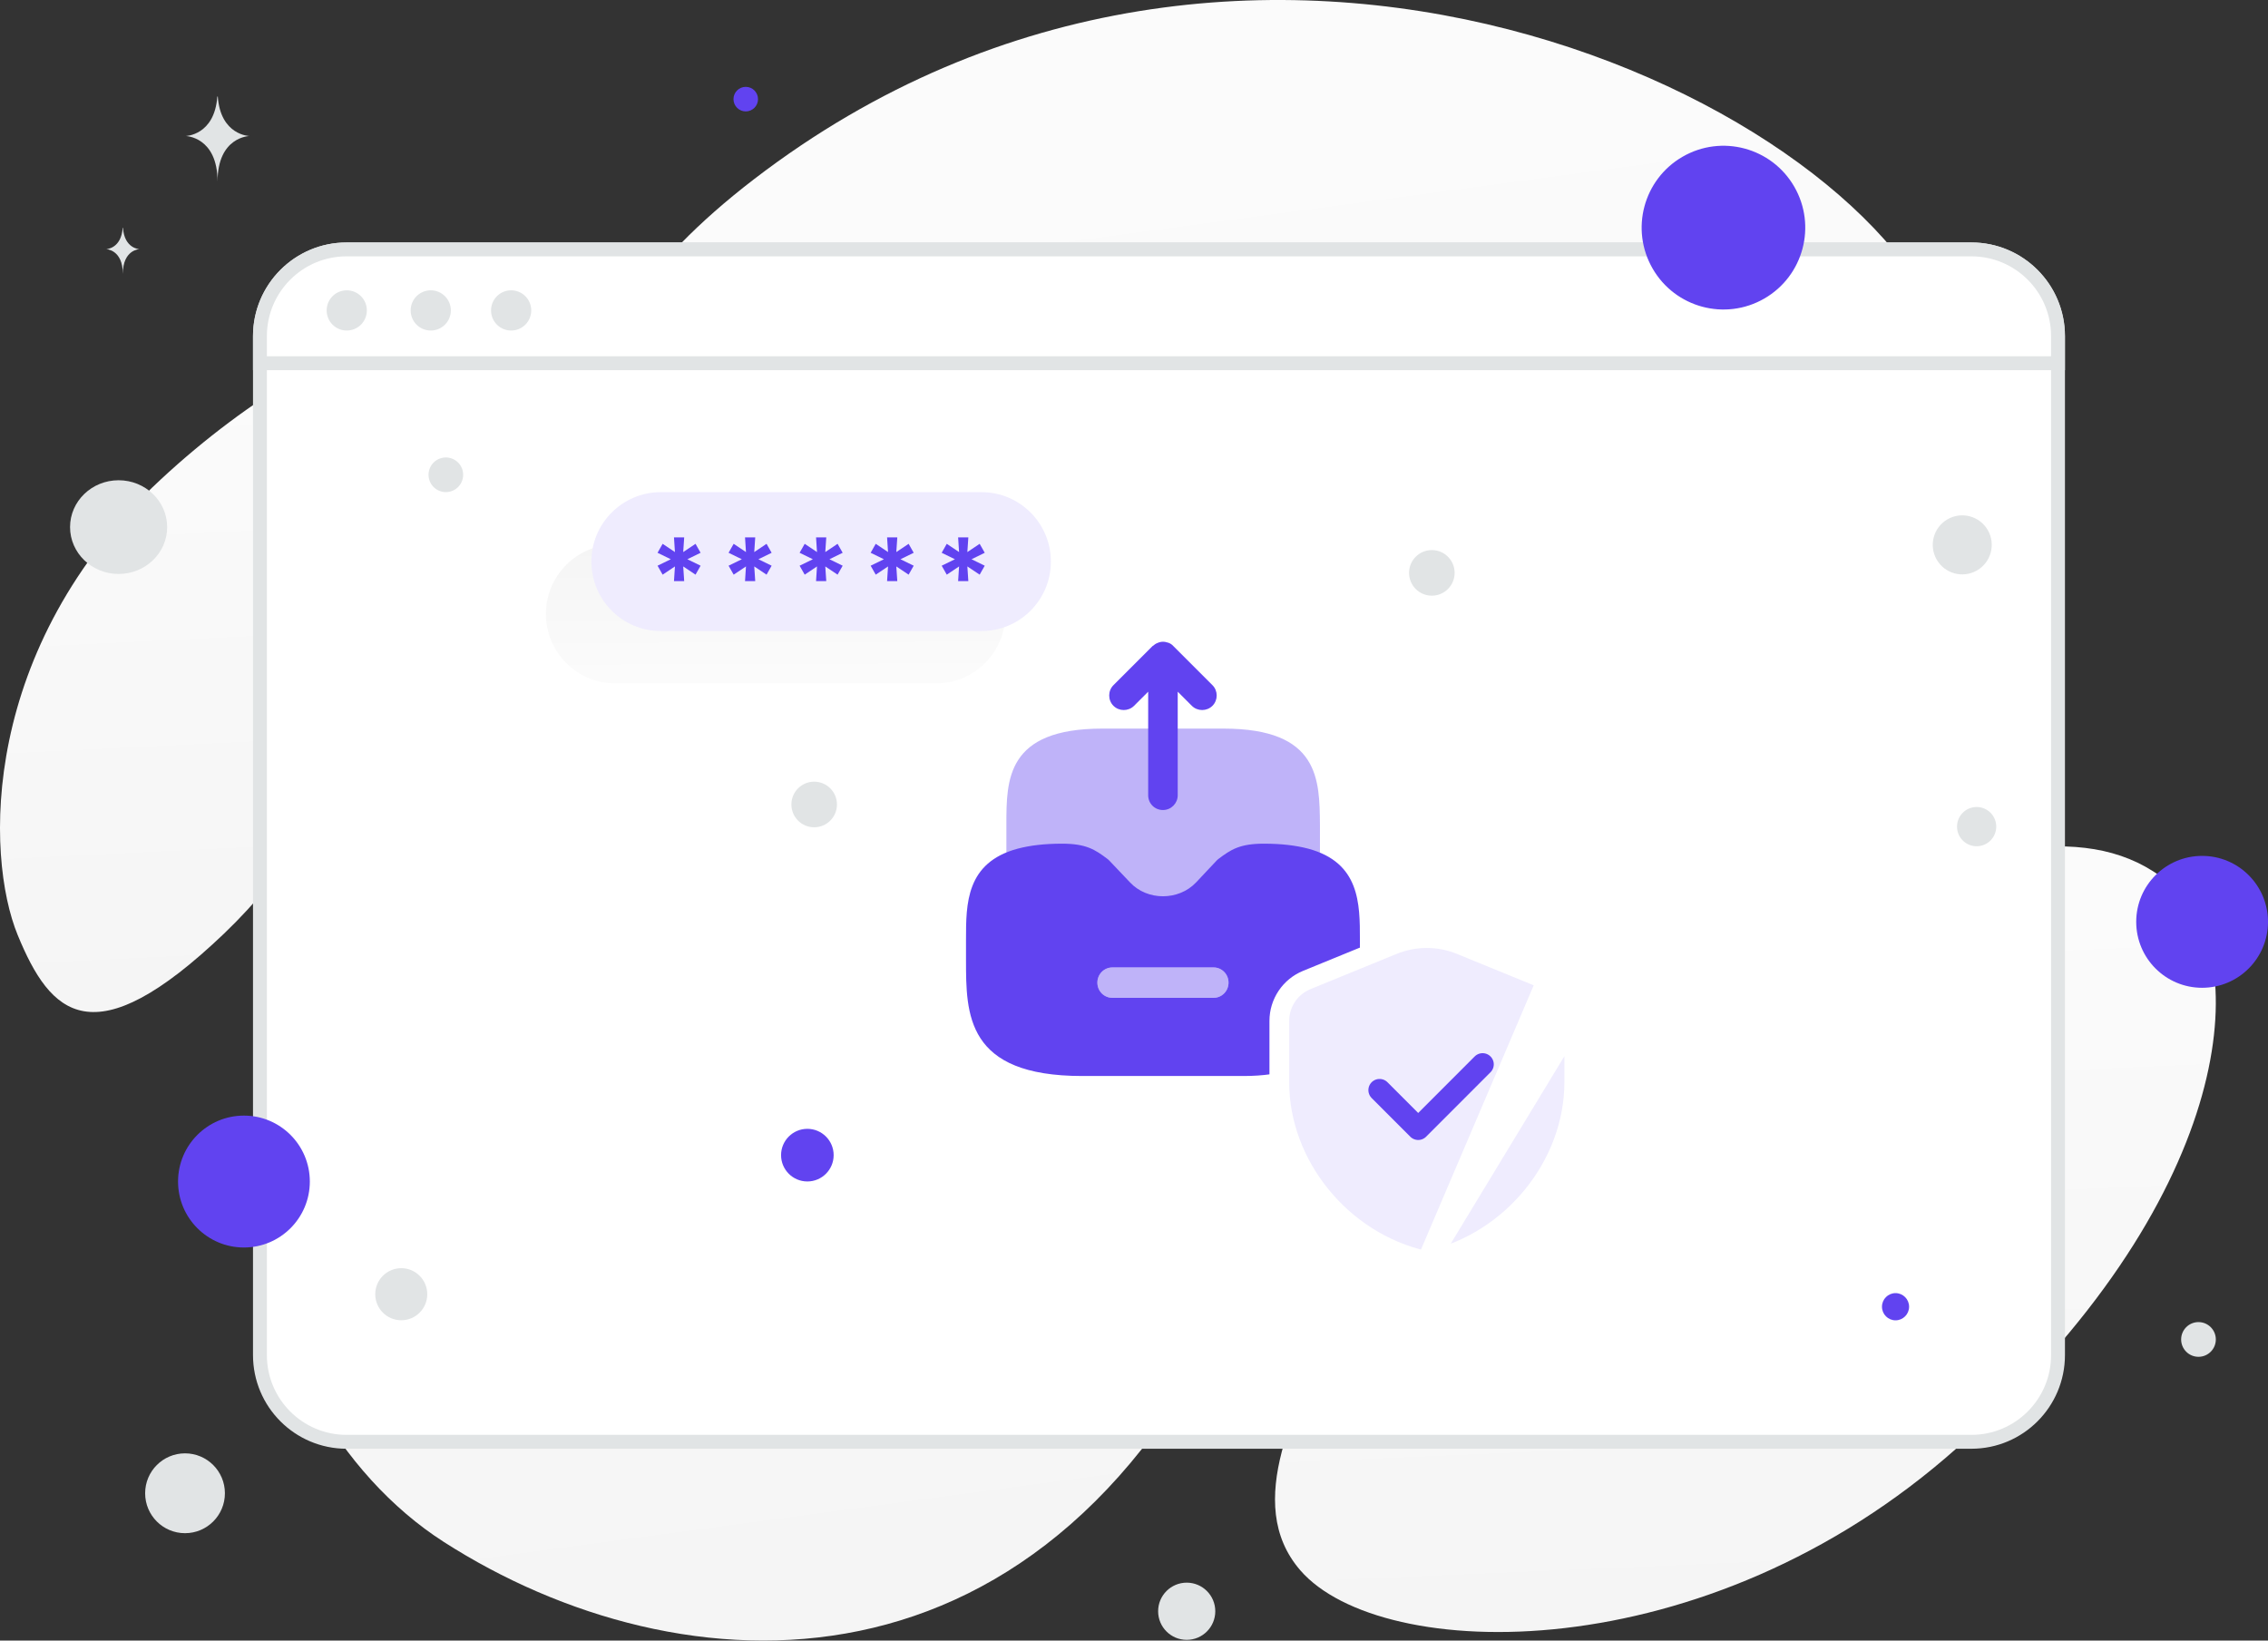 <svg width="235" height="170" viewBox="0 0 235 170" fill="none" xmlns="http://www.w3.org/2000/svg">
<rect x="0" y="0" width="235" height="170" fill="#333333" stroke="none"/>
<path d="M201.621 35.365C194.125 10.873 129.332 -20.738 78.142 18.558C54.335 36.836 61.725 49.952 48.017 75.847C39.846 91.28 25.374 105.996 26.34 123.715C27.172 139.01 35.167 152.843 45.983 159.779C70.308 175.378 108.847 178.025 128.995 131.982C149.142 85.94 220.948 98.534 201.621 35.365Z" fill="url(#paint0_linear_5102_17976)"/>
<path d="M226.008 92.672C218.691 85.157 207.526 86.849 190.609 93.188C177.886 97.957 166.238 102.132 155.084 112.764C147.276 120.202 141.844 128.889 138.316 136.858C134.492 145.491 128.671 155.734 134.742 162.732C143.084 172.344 176.702 173.306 202.85 149.974C231.573 124.337 233.163 100.015 226.008 92.672Z" fill="url(#paint1_linear_5102_17976)"/>
<path d="M50.843 44.566C43.634 63.807 36.419 84.137 23.22 96.737C9.608 109.738 5.228 105.15 1.836 96.899C-1.556 88.647 -2.057 67.076 16.622 49.715C35.306 32.35 57.587 26.559 50.843 44.566Z" fill="url(#paint2_linear_5102_17976)"/>
<path d="M204.265 149.405H35.911C30.954 149.405 26.934 145.381 26.934 140.418V34.83C26.934 29.868 30.954 25.844 35.911 25.844H204.265C209.222 25.844 213.242 29.868 213.242 34.83V140.418C213.242 145.381 209.222 149.405 204.265 149.405Z" fill="white" stroke="#E1E4E5" stroke-width="1.438"/>
<path d="M69.486 68.093C72.567 69.941 76.987 68.233 76.987 68.233C76.987 68.233 76.409 63.528 73.326 61.682C70.245 59.834 65.827 61.54 65.827 61.54C65.827 61.54 66.405 66.245 69.486 68.093Z" fill="url(#paint3_linear_5102_17976)"/>
<path d="M196.407 133.997C195.631 133.997 195.002 134.628 195.002 135.407C195.002 136.186 195.631 136.817 196.407 136.817C197.182 136.817 197.812 136.186 197.812 135.407C197.812 134.628 197.182 133.997 196.407 133.997Z" fill="#6143F0"/>
<path d="M83.655 122.427C82.15 122.427 80.931 121.206 80.931 119.7C80.931 118.194 82.15 116.974 83.655 116.974C85.159 116.974 86.379 118.194 86.379 119.7C86.379 121.206 85.159 122.427 83.655 122.427Z" fill="#6143F0"/>
<path d="M77.271 11.545C76.569 11.545 76 10.975 76 10.273C76 9.57 76.569 9 77.271 9C77.974 9 78.543 9.57 78.543 10.273C78.543 10.975 77.974 11.545 77.271 11.545Z" fill="#6143F0"/>
<path d="M78.677 55.391C77.775 55.391 77.043 54.659 77.043 53.755C77.043 52.852 77.775 52.119 78.677 52.119C79.58 52.119 80.311 52.852 80.311 53.755C80.311 54.659 79.58 55.391 78.677 55.391Z" fill="#E1E4E5"/>
<path d="M84.361 85.726C83.057 85.726 82 84.668 82 83.363C82 82.058 83.057 81 84.361 81C85.665 81 86.722 82.058 86.722 83.363C86.722 84.668 85.665 85.726 84.361 85.726Z" fill="#E1E4E5"/>
<path d="M148.361 61.726C147.057 61.726 146 60.668 146 59.363C146 58.058 147.057 57 148.361 57C149.665 57 150.722 58.058 150.722 59.363C150.722 60.668 149.665 61.726 148.361 61.726Z" fill="#E1E4E5"/>
<path d="M227.797 140.597C226.805 140.597 226 139.792 226 138.798C226 137.805 226.805 137 227.797 137C228.789 137 229.594 137.805 229.594 138.798C229.594 139.792 228.789 140.597 227.797 140.597Z" fill="#E1E4E5"/>
<path d="M122.961 169.927C121.326 169.927 120 168.601 120 166.964C120 165.327 121.326 164 122.961 164C124.596 164 125.922 165.327 125.922 166.964C125.922 168.601 124.596 169.927 122.961 169.927Z" fill="#E1E4E5"/>
<path d="M47.93 48.734C48.186 49.692 47.618 50.677 46.662 50.933C45.705 51.19 44.721 50.621 44.464 49.663C44.208 48.706 44.776 47.721 45.733 47.465C46.69 47.208 47.673 47.776 47.93 48.734Z" fill="#E1E4E5"/>
<path d="M92.209 57.919C90.891 57.919 89.823 56.849 89.823 55.53C89.823 54.211 90.891 53.142 92.209 53.142C93.527 53.142 94.596 54.211 94.596 55.53C94.596 56.849 93.527 57.919 92.209 57.919Z" fill="#E1E4E5"/>
<path d="M22.518 10H22.566C22.85 14.033 25.846 14.095 25.846 14.095C25.846 14.095 22.542 14.16 22.542 18.82C22.542 14.16 19.238 14.095 19.238 14.095C19.238 14.095 22.233 14.033 22.518 10ZM12.715 23.595H12.74C12.888 25.785 14.455 25.818 14.455 25.818C14.455 25.818 12.728 25.853 12.728 28.383C12.728 25.853 11 25.818 11 25.818C11 25.818 12.566 25.785 12.715 23.595Z" fill="#E1E4E5"/>
<path d="M96.985 56.425H63.753C59.783 56.425 56.565 59.647 56.565 63.621C56.565 67.595 59.783 70.816 63.753 70.816H96.985C100.955 70.816 104.173 67.595 104.173 63.621C104.173 59.647 100.955 56.425 96.985 56.425Z" fill="url(#paint4_linear_5102_17976)"/>
<path d="M101.699 50.999H68.467C64.497 50.999 61.278 54.221 61.278 58.194C61.278 62.169 64.497 65.39 68.467 65.39H101.699C105.669 65.39 108.887 62.169 108.887 58.194C108.887 54.221 105.669 50.999 101.699 50.999Z" fill="#EFECFE"/>
<path d="M69.835 60.219H70.893L70.791 58.695L72.066 59.549L72.593 58.62L71.224 57.951L72.593 57.281L72.066 56.352L70.791 57.207L70.893 55.683H69.835L69.934 57.207L68.659 56.352L68.132 57.281L69.505 57.951L68.132 58.62L68.659 59.549L69.934 58.695L69.835 60.219ZM77.196 60.219H78.254L78.151 58.695L79.426 59.549L79.953 58.62L78.584 57.951L79.953 57.281L79.426 56.352L78.151 57.207L78.254 55.683H77.196L77.294 57.207L76.019 56.352L75.492 57.281L76.865 57.951L75.492 58.62L76.019 59.549L77.294 58.695L77.196 60.219ZM84.556 60.219H85.614L85.512 58.695L86.786 59.549L87.314 58.62L85.944 57.951L87.314 57.281L86.786 56.352L85.512 57.207L85.614 55.683H84.556L84.654 57.207L83.38 56.352L82.853 57.281L84.225 57.951L82.853 58.62L83.38 59.549L84.654 58.695L84.556 60.219ZM91.916 60.219H92.974L92.872 58.695L94.147 59.549L94.674 58.62L93.305 57.951L94.674 57.281L94.147 56.352L92.872 57.207L92.974 55.683H91.916L92.015 57.207L90.74 56.352L90.213 57.281L91.586 57.951L90.213 58.62L90.74 59.549L92.015 58.695L91.916 60.219ZM99.276 60.219H100.335L100.233 58.695L101.507 59.549L102.034 58.62L100.665 57.951L102.034 57.281L101.507 56.352L100.233 57.207L100.335 55.683H99.276L99.375 57.207L98.1 56.352L97.573 57.281L98.946 57.951L97.573 58.62L98.1 59.549L99.375 58.695L99.276 60.219Z" fill="#6143F0"/>
<path opacity="0.4" d="M126.777 75.5H114.222C104.277 75.5 104.277 80.787 104.277 85.445V89.472C104.277 89.968 104.502 90.418 104.885 90.71C105.267 91.002 105.785 91.115 106.257 90.98C107.27 90.71 108.53 90.575 110.037 90.575C111.545 90.575 111.86 90.755 112.76 91.43L114.807 93.59C116.27 95.165 118.362 96.065 120.522 96.065C122.682 96.065 124.752 95.165 126.237 93.59L128.285 91.43C129.185 90.755 129.5 90.575 131.007 90.575C132.515 90.575 133.775 90.71 134.787 90.98C135.26 91.115 135.755 91.002 136.16 90.71C136.542 90.418 136.767 89.945 136.767 89.472V85.445C136.722 80.787 136.722 75.5 126.777 75.5Z" fill="#6143F0"/>
<path d="M125.63 73.138C125.045 73.722 124.077 73.722 123.492 73.138L122.03 71.675V82.407C122.03 83.24 121.355 83.938 120.5 83.938C119.645 83.938 118.97 83.263 118.97 82.407V71.675L117.507 73.138C116.922 73.722 115.955 73.722 115.37 73.138C114.785 72.552 114.785 71.585 115.37 71L119.42 66.95C119.442 66.927 119.442 66.927 119.465 66.927C119.6 66.815 119.735 66.703 119.915 66.635C120.117 66.545 120.297 66.5 120.5 66.5C120.702 66.5 120.882 66.545 121.085 66.612C121.265 66.68 121.445 66.793 121.58 66.95L125.63 71C126.215 71.585 126.215 72.552 125.63 73.138Z" fill="#6143F0"/>
<path d="M135.553 87.942C134.27 87.604 132.763 87.424 130.963 87.424C128.465 87.424 127.543 88.032 126.26 88.999C126.193 89.044 126.125 89.112 126.058 89.179L123.92 91.452C122.12 93.342 118.88 93.364 117.08 91.429L114.943 89.179C114.875 89.112 114.808 89.044 114.74 88.999C113.458 88.032 112.535 87.424 110.038 87.424C108.238 87.424 106.73 87.604 105.448 87.942C100.093 89.382 100.093 93.634 100.093 97.369V99.462C100.093 105.109 100.093 111.499 112.13 111.499H128.87C136.858 111.499 140.908 107.449 140.908 99.462V97.369C140.908 93.634 140.908 89.382 135.553 87.942ZM125.743 103.399H115.258C114.403 103.399 113.705 102.702 113.705 101.824C113.705 100.947 114.403 100.249 115.258 100.249H125.743C126.598 100.249 127.295 100.947 127.295 101.824C127.295 102.702 126.598 103.399 125.743 103.399Z" fill="#6143F0"/>
<path opacity="0.4" d="M127.295 101.825C127.295 102.703 126.598 103.4 125.743 103.4H115.258C114.403 103.4 113.705 102.703 113.705 101.825C113.705 100.948 114.403 100.25 115.258 100.25H125.743C126.598 100.25 127.295 100.948 127.295 101.825Z" fill="#6143F0"/>
<path d="M147.837 130.678L147.613 130.628C138.983 128.69 132.557 120.722 132.557 112.143V105.79V105.79C132.557 104.879 132.829 103.989 133.336 103.234C133.844 102.478 134.565 101.891 135.408 101.547C135.408 101.547 135.408 101.547 135.408 101.547L144.318 97.903C144.319 97.903 144.319 97.903 144.319 97.903C146.574 96.98 149.1 96.98 151.355 97.903C151.355 97.903 151.355 97.903 151.355 97.903L160.265 101.547L147.837 130.678ZM147.837 130.678L148.061 130.628M147.837 130.678L148.061 130.628M148.061 130.628C156.69 128.69 163.117 120.722 163.117 112.143V105.79V105.789M148.061 130.628L163.117 105.789M163.117 105.789C163.116 104.879 162.845 103.989 162.337 103.234C161.829 102.478 161.109 101.891 160.266 101.547L163.117 105.789Z" fill="#EFECFE" stroke="white" stroke-width="2.044"/>
<path d="M153.62 110.291L146.947 116.97L142.944 112.963" stroke="#6143F0" stroke-width="2.317" stroke-linecap="round" stroke-linejoin="round"/>
<path d="M213.242 37.639H26.934V34.83C26.934 29.868 30.954 25.844 35.911 25.844H204.265C209.222 25.844 213.242 29.868 213.242 34.83V37.639Z" fill="white" stroke="#E1E4E5" stroke-width="1.438"/>
<path d="M35.929 34.251C36.203 34.251 36.474 34.197 36.726 34.093C36.979 33.988 37.208 33.834 37.402 33.641C37.595 33.447 37.748 33.217 37.853 32.964C37.958 32.711 38.011 32.44 38.011 32.167C38.011 31.893 37.957 31.622 37.853 31.369C37.748 31.116 37.595 30.886 37.401 30.693C37.208 30.499 36.978 30.346 36.726 30.241C36.473 30.136 36.202 30.082 35.929 30.083C35.376 30.083 34.847 30.302 34.456 30.693C34.066 31.084 33.847 31.614 33.847 32.167C33.847 32.72 34.066 33.25 34.457 33.641C34.847 34.032 35.377 34.252 35.929 34.251ZM44.605 34.251C44.881 34.255 45.155 34.204 45.411 34.101C45.666 33.997 45.899 33.844 46.096 33.651C46.292 33.456 46.448 33.225 46.554 32.971C46.66 32.716 46.715 32.443 46.715 32.167C46.715 31.89 46.66 31.617 46.554 31.363C46.447 31.108 46.292 30.877 46.095 30.683C45.899 30.489 45.666 30.336 45.41 30.233C45.154 30.13 44.881 30.079 44.605 30.082C44.057 30.09 43.535 30.312 43.15 30.703C42.765 31.093 42.55 31.619 42.55 32.167C42.55 32.715 42.765 33.241 43.15 33.631C43.535 34.022 44.058 34.244 44.605 34.251ZM52.934 34.251C53.21 34.255 53.484 34.204 53.74 34.101C53.995 33.997 54.228 33.844 54.425 33.651C54.621 33.456 54.777 33.225 54.883 32.971C54.989 32.716 55.044 32.443 55.044 32.167C55.044 31.89 54.989 31.617 54.883 31.363C54.776 31.108 54.621 30.877 54.424 30.683C54.228 30.489 53.995 30.336 53.739 30.233C53.483 30.13 53.21 30.079 52.934 30.082C52.386 30.09 51.864 30.312 51.479 30.703C51.094 31.093 50.879 31.619 50.879 32.167C50.879 32.715 51.094 33.241 51.479 33.631C51.864 34.022 52.387 34.244 52.934 34.251Z" fill="#E1E4E5"/>
<path d="M182.814 30.935C178.761 33.278 173.578 31.887 171.237 27.83C168.897 23.772 170.286 18.584 174.339 16.242C178.393 13.899 183.576 15.289 185.916 19.347C188.256 23.404 186.868 28.592 182.814 30.935Z" fill="#6143F0"/>
<path d="M204.847 59.11C203.386 59.955 201.517 59.454 200.673 57.991C199.829 56.528 200.33 54.657 201.791 53.812C203.253 52.967 205.122 53.468 205.966 54.931C206.81 56.395 206.309 58.266 204.847 59.11Z" fill="#E1E4E5"/>
<path d="M228.173 88.69C224.402 88.69 221.345 91.75 221.345 95.524C221.345 99.299 224.402 102.358 228.173 102.358C231.943 102.358 235 99.299 235 95.524C235 91.75 231.943 88.69 228.173 88.69Z" fill="#6143F0"/>
<path d="M25.276 115.602C21.506 115.602 18.449 118.662 18.449 122.436C18.449 126.211 21.506 129.271 25.276 129.271C29.047 129.271 32.103 126.211 32.103 122.436C32.103 118.662 29.047 115.602 25.276 115.602Z" fill="#6143F0"/>
<path d="M205.826 83.896C206.798 84.458 207.131 85.702 206.57 86.674C206.009 87.647 204.766 87.98 203.795 87.419C202.823 86.857 202.49 85.613 203.051 84.641C203.612 83.668 204.855 83.335 205.826 83.896Z" fill="#E1E4E5"/>
<path d="M19.171 150.601C21.454 150.601 23.304 152.453 23.304 154.737C23.304 157.022 21.454 158.874 19.171 158.874C16.889 158.874 15.039 157.022 15.039 154.737C15.039 152.453 16.889 150.601 19.171 150.601Z" fill="#E1E4E5"/>
<path d="M41.576 136.809C40.088 136.809 38.881 135.602 38.881 134.112C38.881 132.622 40.088 131.414 41.576 131.414C43.064 131.414 44.271 132.622 44.271 134.112C44.271 135.602 43.064 136.809 41.576 136.809Z" fill="#E1E4E5"/>
<path d="M12.29 59.476C15.068 59.476 17.321 57.302 17.321 54.62C17.321 51.939 15.068 49.765 12.29 49.765C9.512 49.765 7.259 51.939 7.259 54.62C7.259 57.302 9.512 59.476 12.29 59.476Z" fill="#E1E4E5"/>
<defs>
<linearGradient id="paint0_linear_5102_17976" x1="92.823" y1="-87.998" x2="150.37" y2="340.412" gradientUnits="userSpaceOnUse">
<stop stop-color="white"/>
<stop offset="1" stop-color="#EEEEEE"/>
</linearGradient>
<linearGradient id="paint1_linear_5102_17976" x1="177.323" y1="44.308" x2="186.343" y2="254.583" gradientUnits="userSpaceOnUse">
<stop stop-color="white"/>
<stop offset="1" stop-color="#EEEEEE"/>
</linearGradient>
<linearGradient id="paint2_linear_5102_17976" x1="23.777" y1="-4.99" x2="32.842" y2="180.287" gradientUnits="userSpaceOnUse">
<stop stop-color="white"/>
<stop offset="1" stop-color="#EEEEEE"/>
</linearGradient>
<linearGradient id="paint3_linear_5102_17976" x1="81.408" y1="74.043" x2="56.596" y2="51.012" gradientUnits="userSpaceOnUse">
<stop stop-color="white"/>
<stop offset="1" stop-color="#EEEEEE"/>
</linearGradient>
<linearGradient id="paint4_linear_5102_17976" x1="81.384" y1="78.885" x2="81.25" y2="40.766" gradientUnits="userSpaceOnUse">
<stop stop-color="white"/>
<stop offset="1" stop-color="#EEEEEE"/>
</linearGradient>
</defs>
</svg>
